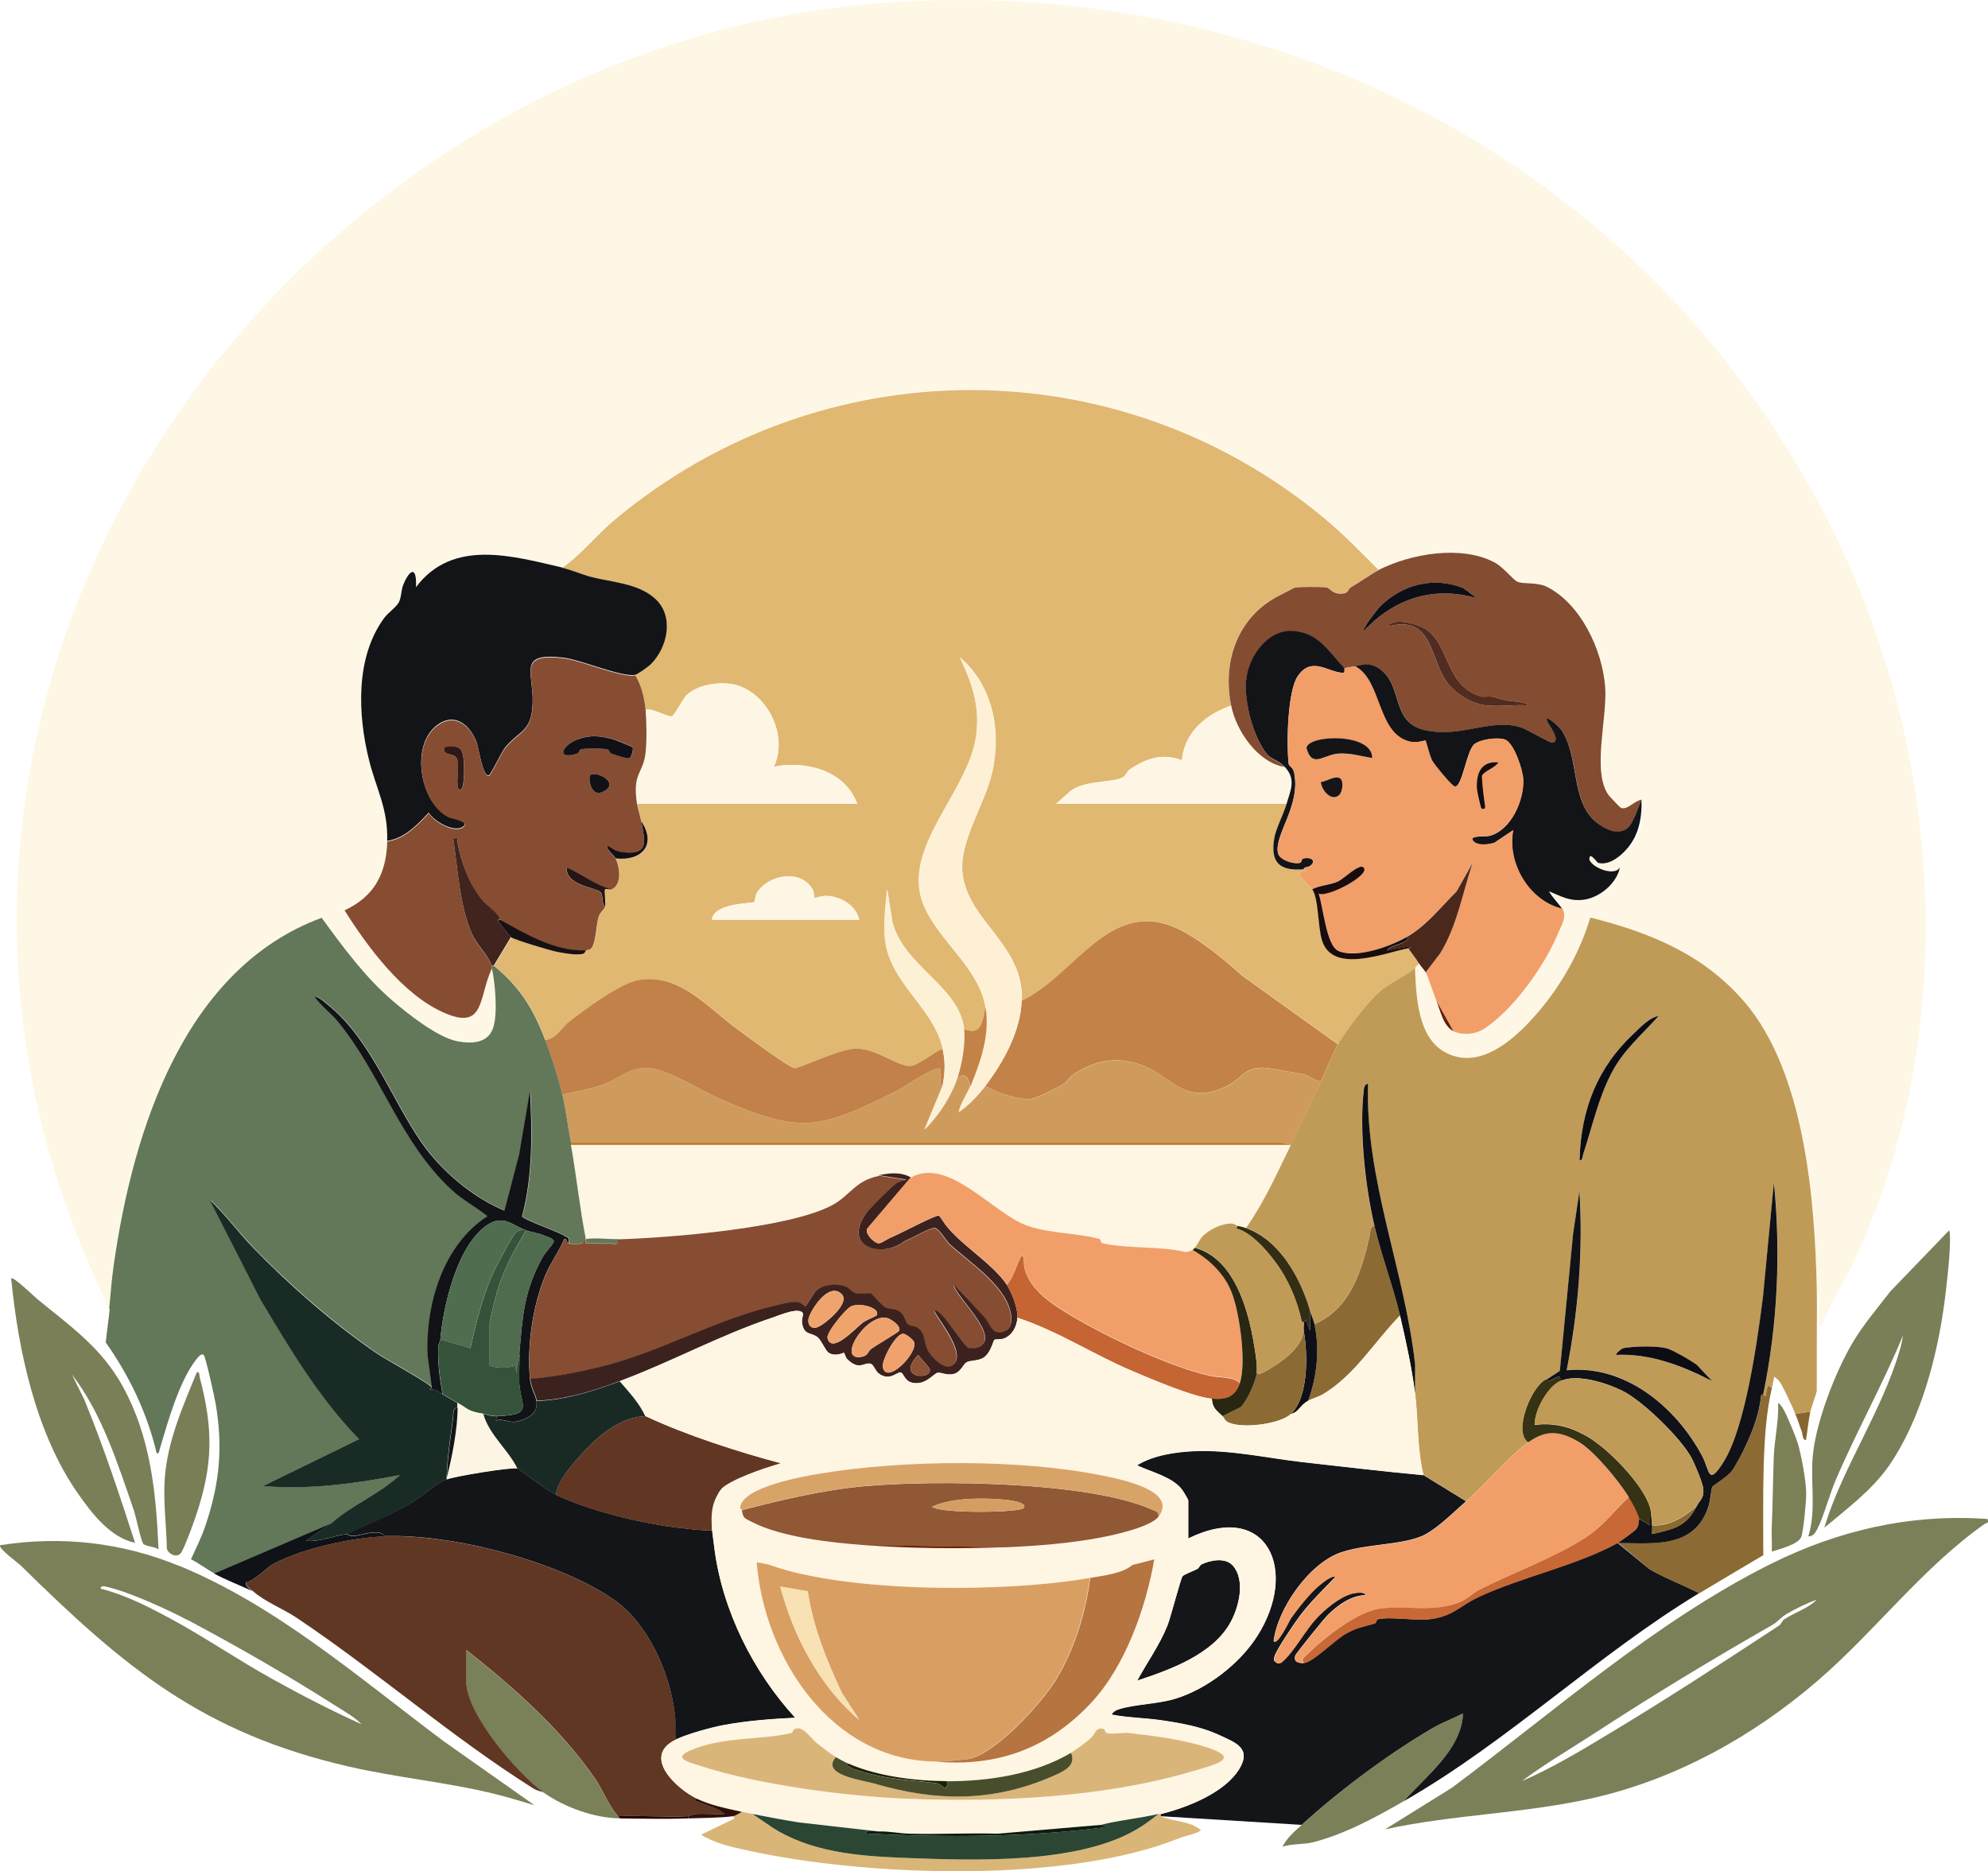 <?xml version="1.0" encoding="UTF-8"?><svg id="a" xmlns="http://www.w3.org/2000/svg" width="160" height="150.62" viewBox="0 0 160 150.62"><defs><style>.b{fill:#603723;}.c{fill:#363214;}.d{fill:#251516;}.e{fill:#2f110b;}.f{fill:#f19e69;}.g{fill:#0c0c13;}.h{fill:#181012;}.i{fill:#c38248;}.j{fill:#f8e1b2;}.k{fill:#d99f62;}.l{fill:#f1a36c;}.m{fill:#601f0c;}.n{fill:#b67440;}.o{fill:#d49e63;}.p{fill:#fef6e5;}.q{fill:#7a8058;}.r{fill:#131518;}.s{fill:#c38247;}.t{fill:#151416;}.u{fill:#c07e2f;}.v{fill:#0f1216;}.w{fill:#fdf5e3;}.x{fill:#7b8059;}.y{fill:#111117;}.z{fill:#e1b871;}.aa{fill:#484d2c;}.ab{fill:#864d32;}.ac{fill:#c56534;}.ad{fill:#fdf0d5;}.ae{fill:#121418;}.af{fill:#170c0c;}.ag{fill:#d8a367;}.ah{fill:#7b8058;}.ai{fill:#332e13;}.aj{fill:#1a0c0d;}.ak{fill:#844c31;}.al{fill:#131418;}.am{fill:#fef7e5;}.an{fill:#7a7f58;}.ao{fill:#0f1117;}.ap{fill:#7a7f57;}.aq{fill:#905835;}.ar{fill:#35533a;}.as{fill:#2c4634;}.at{fill:#fef5e2;}.au{fill:#d9b677;}.av{fill:#c28148;}.aw{fill:#4a281c;}.ax{fill:#f29e68;}.ay{fill:#3c221f;}.az{fill:#0a0b12;}.ba{fill:#2d1917;}.bb{fill:#c09b57;}.bc{fill:#fef6e4;}.bd{fill:#6c2204;}.be{fill:#613723;}.bf{fill:#86662f;}.bg{fill:#8e5235;}.bh{fill:#0d0f15;}.bi{fill:#fcf0d5;}.bj{fill:#efa16b;}.bk{fill:#637759;}.bl{fill:#efa26c;}.bm{fill:#8c6a33;}.bn{fill:#0d1b0f;}.bo{fill:#240102;}.bp{fill:#7d8057;}.bq{fill:#192b25;}.br{fill:#f0a46d;}.bs{fill:#1b2109;}.bt{fill:#4f6c4f;}.bu{fill:#cf9b5d;}.bv{fill:#140f14;}.bw{fill:#141619;}.bx{fill:#0f1017;}.by{fill:#41241d;}.bz{fill:#fef5e3;}.ca{fill:#c76836;}.cb{fill:#292712;}.cc{fill:#101217;}.cd{fill:#dab57a;}.ce{fill:#797e57;}.cf{fill:#0d0f16;}.cg{fill:#192a25;}.ch{fill:#522c20;}.ci{fill:#506d4f;}.cj{fill:#111317;}.ck{fill:#181518;}.cl{fill:#131519;}.cm{fill:#8a682f;}</style></defs><path class="bo" d="M55.4,146.18v.18c-1.82.06-3.68.02-5.5,0-.06-.06-.12-.11-.17-.18,1.89-.06,3.79.08,5.68,0Z"/><path class="am" d="M8.79,105.35c-2.46-5.17-4.51-10.56-5.76-16.19C-6.8,45.06,27.98,3.84,70.28.3c33.39-2.8,65.19,14.34,78.89,45.99,7.41,17.12,8.06,38.16.06,55.2-.83,1.77-1.99,3.45-2.67,5.27-.28.05-.16-.24-.17-.44-.05-.82.18-1.81-.17-2.55-.16-7.25-.97-17.49-5.84-23.15-3.3-3.83-7.63-5.58-12.39-6.77-.77,2.57-2.19,5.15-3.87,7.22-1.76,2.17-4.84,5.28-7.84,3.61-2.2-1.22-2.3-4.53-2.4-6.78.11-.12.23-.24.34-.35.14.25.43.53.52.7.32.65.56,1.57.86,2.29.32.76.53,2.03,1.38,2.46.66.34,1.71.27,2.37-.14,2.37-1.47,4.97-5.12,6.04-7.72.29-.7.72-1.28.37-2-.1-.2-1.12-1.33-1.03-1.41.93.4,1.58.79,2.65.68,1.3-.13,2.76-1.27,3.03-2.62-.53.9-2.89-.29-2.4-.88.12-.14.59.51.64.52.66.16,1.27-.18,1.78-.6,1.36-1.12,1.78-2.01,1.71-3.79,0-.23,0-.47,0-.7-.59.11-1.17.89-1.68.65-.06-.03-.89-.9-.98-1.02-1.36-1.9-.08-6.23-.27-8.7-.23-2.99-1.96-6.69-4.69-8.06-.78-.39-1.93-.2-2.37-.41s-1.11-1.17-1.88-1.57c-2.68-1.38-6.69-.68-9.29.62-1.37-1.38-2.83-2.88-4.32-4.12-16.64-13.87-40.55-13.79-57.16.07-1.46,1.22-2.65,2.78-4.22,3.87-4.03-.92-8.84-2.34-11.78,1.58.08-1.77-.53-1.43-1.03-.18-.17.43-.15.99-.35,1.4-.19.38-.87.84-1.18,1.26-2.33,3.16-2.13,7.77-1.22,11.43.58,2.33,1.55,3.93,1.46,6.51s-1.06,4.43-3.44,5.54c1.88,2.99,4.69,6.76,7.96,8.22,3.37,1.5,2.8-1.2,3.9-3.55.27,1.14.49,3.65.12,4.79-.42,1.31-1.76,1.33-2.88,1.11-1.6-.31-3.97-2.18-5.23-3.27-2.23-1.93-3.95-4.27-5.7-6.67-11.03,4.08-15.17,17.04-16.73,27.9-.17,1.19-.25,2.39-.37,3.58Z"/><path class="bz" d="M103.9,92.15c-1.12,2.29-2.14,4.6-3.61,6.69-.27-.1-.41-.12-.69-.18-.12-.02-.21-.2-.58-.19-.71.02-1.66.48-2.18.97-.3.29-.44.72-.68.97-.05.05-.13.15-.17.18-.19.11-.37.19-.59.18-2.06-.5-4.67-.24-6.69-.71-.13-.03-.1-.3-.24-.34-1.74-.5-3.96-.43-5.8-1.07-2.73-.95-6.37-5.61-9.38-3.86-.78-.46-1.74-.36-2.58-.18-1.91.41-2.26,1.59-3.78,2.38-3.51,1.84-13.1,2.6-17.21,2.72-.76.02-1.91-.13-2.58,0-.5-2.44-.75-5.07-1.2-7.57h57.96Z"/><path class="ap" d="M156.88,99.02c.23.84-.23,4.59-.37,5.69-.58,4.44-1.92,9.53-4.45,13.22-1.37,1.99-3.42,3.51-5.23,5.03,0,0,.05-.18.08-.27,1.41-4.57,4.57-9.17,5.97-13.96.06-.2.16-.5.28-1.25-1.6,3.89-3.77,7.79-5.42,11.65-.49,1.14-.98,2.99-1.48,3.94-.15.28-.35.63-.72.58.63-2.02.19-4.18.34-6.25.2-2.82,1.84-7.01,3.27-9.41.84-1.4,1.98-2.74,3-4.06l4.74-4.92Z"/><path class="bp" d="M144.67,116.09c.31,1.03.69,3.08.7,4.13,0,.63-.21,2.96-.4,3.48-.21.6-1.78.99-2.37,1.18.02-.7-.03-1.41,0-2.11.08-1.8.09-3.71.16-5.55.06-1.39.41-2.89.35-4.3.27.14.54.71.67.99.24.53.73,1.66.88,2.18Z"/><path class="bf" d="M145.7,113.62c-.15.74-.23,1.54-.35,2.29-.3,0-.26-.49-.34-.7-.18-.46-.33-.96-.52-1.41l1.2-.18Z"/><path class="ah" d="M159.97,122.25c.1.42-.07.29-.22.39-5.07,3.58-8.79,8.61-13.45,12.63-5.2,4.48-11.36,7.89-17.97,9.42-5.55,1.29-11.29,1.33-16.86,2.55l5.37-3.34c8.31-6.19,16.35-13.35,25.63-18,5.5-2.75,11.35-4.08,17.5-3.64ZM146.21,128.76c-.8.28-1.68.71-2.41,1.14-.45.26-.79.68-1.08.84-5.08,2.91-9.56,5.62-14.44,8.8-1.94,1.26-3.95,2.43-5.8,3.82,2.4-1.04,4.67-2.4,6.91-3.75,4.61-2.77,9.26-5.79,13.79-8.77.2-.13.24-.39.41-.5.84-.55,1.93-.88,2.62-1.58Z"/><path class="x" d="M113.02,144.95c-2.3,1.32-4.79,2.68-7.35,3.33-.73.19-1.7.1-2.45.36.36-.73.97-1.23,1.55-1.76,3.08-2.8,6.97-5.73,10.54-7.79.78-.45,1.65-.77,2.45-1.18-.12,2.91-2.96,5.01-4.73,7.04Z"/><path class="an" d="M12.75,124.71c-.28-.24-1.06-.24-1.22-.46-.2-.28-.58-2.16-.76-2.7-1.3-3.75-2.56-7.78-4.98-10.92l.98,1.99c1.56,3.78,2.84,7.67,4.1,11.56-1.99-.42-3.48-2.37-4.61-3.99-3.36-4.8-4.8-11.5-5.36-17.3.14-.2,1.93,1.53,2.08,1.65,2.64,2.17,5.17,3.91,6.89,7.03,2.25,4.08,2.69,8.53,2.89,13.14Z"/><path class="q" d="M49.73,146.18c.06.06.11.12.17.18-2.04-.03-4.44-.87-6.19-2.11-2.05-1.46-6.19-6.28-6.19-8.89v-2.55c3.78,2.98,7.62,6.36,10.39,10.4.62.91,1.07,2.14,1.82,2.98Z"/><path class="ce" d="M15.85,110.46c.25-.05.17.2.22.38,1.11,4.21,1.08,7.1-.32,11.22-.24.7-.81,2.29-1.15,2.88-.29.52-1.09.15-1.17-.31-.04-1.87-.3-3.75-.17-5.63.21-2.99,1.46-5.82,2.58-8.54Z"/><path class="ah" d="M14.4,126.02c7.86,3.22,14.54,9.07,21.34,14.15l7.28,5.13c-1.14-.34-2.28-.69-3.44-.97-3.75-.9-7.61-1.25-11.49-2.14-11.72-2.69-18.02-7.91-26.41-16.18-.16-.16-1.9-1.44-1.66-1.64,4.89-.77,9.79-.23,14.38,1.66ZM15.1,130.4c-1.59-.85-4.74-2.28-6.43-2.66-.17-.04-.6-.18-.56.13,1.93.48,3.87,1.47,5.63,2.42,2.7,1.46,5.49,3.36,8.18,4.85,2.34,1.3,4.74,2.54,7.18,3.64-.57-.59-1.39-1.04-2.08-1.48-3.88-2.47-7.89-4.77-11.91-6.91Z"/><path class="z" d="M45.26,45.7c1.56-1.09,2.76-2.65,4.22-3.87,16.61-13.87,40.53-13.94,57.16-.07,1.49,1.24,2.94,2.74,4.32,4.12-.56.28-1.58,1.01-2.28,1.41-.14.08-.15.39-.46.45-.91.19-1.2-.44-1.46-.47-.41-.05-2.21-.06-2.56.02-.06.01-.78.41-1.05.54-3.44,1.62-4.81,5.24-4.06,8.96-1.98.69-3.77,2.11-3.96,4.4-1.57-.58-2.84-.18-4.19.73-.23.16-.31.49-.57.64-.82.48-3.42.2-4.41,1.29l-.97.85h18.57c-.26.88-.86,1.99-.99,2.77-.34,2.01.46,2.66,2.37,2.51,0,.03.16.09.18.17-1.32-.11.29,1.1.51,1.41.51.7.45,2.94.77,4.05.8,2.83,5.02,1.08,6.97.7.01.07.69.93.86,1.23-.12.11-.23.23-.34.35-.48.54-2.04,1.23-2.84,1.93-1.04.92-2.66,3.04-3.35,4.23l-7.74-5.55c-1.39-1.26-3.62-3.1-5.35-3.85-5.36-2.32-8.14,3.91-12.36,5.88.14-4.5-4.28-6.34-4.77-10.16-.33-2.6,1.78-5.58,2.38-8.2.76-3.33.05-7.02-2.6-9.26.97,2.08,1.61,3.83,1.33,6.2-.53,4.53-6.05,9.07-4.29,13.63,1.13,2.91,4.51,5.14,5.02,8.33-.24,1.04-.29,2.33-1.72,1.76-.39-3.46-4.82-5-5.77-8.62l-.42-2.65c-.15,1.44-.38,3.3-.06,4.72.71,3.12,3.85,5.03,4.53,8.13-.66.27-1.9,1.29-2.53,1.38-.97.13-2.8-1.42-4.43-1.39-1.4.03-4.55,1.63-4.95,1.57-.53-.09-3.94-2.65-4.66-3.17-2.38-1.75-4.67-4.58-7.99-3.9-1.4.28-4.36,2.44-5.57,3.4-.52.41-1.01,1.35-1.85,1.41-.96-2.52-2.04-4.27-4.13-5.98l1.38-2.29c.37.24,3.18,1.07,3.74,1.18s1.64.31,2.1.13c.11-.04.14-.23.18-.26.18-.12.37.01.56-.39.26-.55.27-1.66.47-2.33.11-.37.47-.59.51-.8.07-.3-.08-1.3,0-1.41.05-.06.4.04.51,0,.85-.34.69-1.77.34-2.46,2.05.24,3.35-1.05,2.06-2.99-.1-.52-.26-.89-.34-1.41h17.71c-.96-2.7-4.19-3.51-6.71-2.99,1.28-2.69-.78-6.44-3.69-6.69-1.06-.09-2.46.15-3.28.88-.35.31-1.02,1.69-1.23,1.75-.33.1-1.58-.7-2.12-.51-.08-.91-.35-2.05-.86-2.82.21-.04,1.1-.7,1.29-.88,1.35-1.36,1.88-3.88.3-5.28-1.39-1.23-3.39-1.28-5.14-1.73-.75-.19-1.6-.57-2.3-.73ZM57.29,74.03h11.87c-.27-1.15-1.41-1.82-2.52-1.92-.47-.04-1.06.2-1.09.16-.02-.02-.02-.45-.13-.66-.94-1.69-3.57-1.23-4.49.24-.14.22-.17.71-.21.75-.15.13-3.29.05-3.42,1.43Z"/><path class="bu" d="M79.31,87.4c.88.52,2.69,1.19,3.69,1.05.47-.07,2.27-.97,2.72-1.26.28-.18.36-.49.58-.64,1.74-1.16,3.43-1.54,5.44-.87,2.6.86,3.42,3.21,6.6,1.93,1.95-.78,1.62-2.02,4.22-1.56.74.13,1.52.26,2.22.4s.94.53,1.53.61c-.81,1.7-1.58,3.41-2.41,5.1l-.77-.18h-57.19c-.23-1.27-.4-2.62-.69-3.87,1.01-.24,2.3-.46,3.26-.8,1.46-.52,2.16-1.59,4.04-1.3,1.38.21,4.02,1.85,5.48,2.48,6.47,2.8,7.87,2.42,14.05-.64,1.07-.53,2.3-1.52,3.36-1.85.55-.17-.01,1.19.42,1.4l-1.46,3.52c1.13-1.09,2.18-2.71,2.67-4.22.75-.37.81.09,1.03.7-.29.71-.78,1.36-.94,2.11.79-.52,1.57-1.36,2.15-2.11Z"/><path class="i" d="M82.23,80.54c4.22-1.97,7.01-8.2,12.36-5.88,1.73.75,3.96,2.58,5.35,3.85l7.74,5.55c-.45.77-.96,2.12-1.38,2.99-.59-.08-.85-.48-1.53-.61-.7-.13-1.48-.27-2.22-.4-2.6-.46-2.27.78-4.22,1.56-3.19,1.28-4.01-1.07-6.6-1.93-2.01-.67-3.71-.29-5.44.87-.22.15-.31.45-.58.64-.45.3-2.25,1.19-2.72,1.26-.99.14-2.81-.52-3.69-1.05,1.45-1.88,2.85-4.42,2.92-6.86Z"/><path class="av" d="M43.88,83.71c.84-.06,1.34-1,1.85-1.41,1.21-.97,4.16-3.12,5.57-3.4,3.32-.67,5.61,2.16,7.99,3.9.72.53,4.13,3.08,4.66,3.17.39.06,3.55-1.54,4.95-1.57,1.64-.03,3.47,1.52,4.43,1.39.64-.09,1.87-1.11,2.53-1.38.24,1.11.2,1.89,0,2.99-.43-.21.13-1.57-.42-1.4-1.06.32-2.28,1.31-3.36,1.85-6.18,3.06-7.58,3.44-14.05.64-1.47-.64-4.1-2.27-5.48-2.48-1.88-.28-2.57.78-4.04,1.3-.96.34-2.25.56-3.26.8-.34-1.49-.83-2.97-1.38-4.4Z"/><path class="u" d="M103.9,92.15h-57.96c-.01-.06.01-.12,0-.18h57.19s.77.18.77.18Z"/><path class="p" d="M51.96,57.14c.55-.18,1.79.61,2.12.51.2-.06.88-1.44,1.23-1.75.82-.73,2.22-.98,3.28-.88,2.91.25,4.97,4,3.69,6.69,2.52-.51,5.75.29,6.71,2.99h-17.71c-.4-2.52.49-2.39.69-4.13.1-.86.08-2.56,0-3.43Z"/><path class="bc" d="M103.39,61.71c.96,1.01.5,1.86.17,2.99h-18.57s.97-.85.97-.85c1-1.09,3.6-.81,4.41-1.29.27-.16.34-.49.57-.64,1.35-.91,2.61-1.31,4.19-.73.18-2.29,1.98-3.71,3.96-4.4.41,2.05,2.16,4.59,4.3,4.93Z"/><path class="bc" d="M57.29,74.03c.14-1.38,3.27-1.3,3.42-1.43.04-.03.07-.53.21-.75.92-1.47,3.55-1.93,4.49-.24.11.2.11.63.13.66.04.04.62-.21,1.09-.16,1.1.1,2.25.77,2.52,1.92h-11.87Z"/><path class="bi" d="M77.59,82.83c.13,1.13-.16,2.79-.52,3.87-.49,1.51-1.54,3.13-2.67,4.22l1.46-3.52c.2-1.11.24-1.88,0-2.99-.68-3.1-3.81-5.01-4.53-8.13-.32-1.42-.09-3.28.06-4.72l.42,2.65c.95,3.61,5.38,5.16,5.77,8.62Z"/><path class="ad" d="M82.23,80.54c-.08,2.44-1.47,4.98-2.92,6.86-.58.75-1.36,1.59-2.15,2.11.17-.76.66-1.41.94-2.11.82-2.01,1.56-4.12,1.2-6.34-.51-3.19-3.89-5.41-5.02-8.33-1.77-4.56,3.76-9.1,4.29-13.63.28-2.37-.36-4.12-1.33-6.2,2.65,2.24,3.36,5.93,2.6,9.26-.6,2.63-2.72,5.6-2.38,8.2.49,3.82,4.91,5.66,4.77,10.16Z"/><path class="s" d="M78.11,87.4c-.22-.61-.28-1.08-1.03-.7.35-1.08.64-2.74.52-3.87,1.43.57,1.48-.72,1.72-1.76.36,2.21-.38,4.32-1.2,6.34Z"/><path class="bk" d="M8.79,105.35c.11-1.19.2-2.4.37-3.58,1.56-10.87,5.69-23.83,16.73-27.9,1.74,2.39,3.46,4.74,5.7,6.67,1.27,1.09,3.63,2.96,5.23,3.27,1.13.21,2.46.19,2.88-1.11.37-1.14.15-3.65-.12-4.79-.01-.06.02-.13,0-.18h.17c2.09,1.72,3.17,3.46,4.13,5.98.54,1.43,1.03,2.91,1.38,4.4.29,1.25.45,2.6.69,3.87.01.06-.01.12,0,.18.45,2.5.71,5.12,1.2,7.57.67-.13,1.82.02,2.58,0,.1.53-.26.34-.59.35-.63.02-1.26-.02-1.88,0-.19.02-.08-.23-.1-.36-.21.04-.13.32-.29.35-.17.04-.95.04-1.09,0,.09-.54-.02-.42-.33-.62-.51-.33-3.36-1.3-3.4-1.57.87-3.3.79-6.75.64-10.13l-.88,5.17-1.18,4.51c-2.51-1.03-5.07-3.17-6.64-5.43-2.48-3.55-4.13-8.37-7.55-11.11-.31-.25-.72-.65-1.11-.71.52.77,1.31,1.32,1.89,2.03,3.51,4.28,4.97,9.65,9.14,13.53.88.82,1.97,1.39,2.9,2.13-3.56,2.31-5.01,7.09-4.81,11.26l.34,2.55c-.04-.26-3.81-2.34-4.43-2.76-3.51-2.42-7.05-5.5-10.02-8.58-1.15-1.19-2.22-2.65-3.43-3.79l4.1,8.04c2.35,3.94,4.73,7.95,7.94,11.23l-7.74,3.78c3.68.31,7.37-.19,11.01-.88-1.67,1.55-3.83,2.37-5.5,3.87l-9.46,4.05c-.66-.35-1.21-.8-1.89-1.14.42-.91.89-1.86,1.2-2.81,1.1-3.32,1.38-6.16.8-9.63-.08-.5-.82-3.89-.98-4.01-.2-.15-.47.21-.59.36-1.38,1.75-2.3,5.05-2.94,7.21-.05.17-.03.4-.25.35-.77-3.25-2.2-6.23-4.1-8.92.09-.89.23-1.8.32-2.69Z"/><path class="b" d="M30.98,123.65c5.43-.19,13.82,1.99,18.36,5.06,2.82,1.91,4.6,5.96,4.99,9.33.08.68-.01,1.32.05,1.98-2.76,1.34.06,3.95,1.72,4.75-.42.15.17.27.29.32.62.26,1.46.46,1.95.91-.77.04-1.56-.04-2.33,0-.25.01-.5.17-.59.18-1.88.08-3.79-.06-5.68,0-.75-.83-1.2-2.07-1.82-2.98-2.77-4.04-6.61-7.42-10.39-10.4v2.55c0,2.61,4.14,7.43,6.19,8.89-.27-.06-.58-.15-.81-.3-6.65-4.19-12.57-9.41-19.07-13.75-1.09-.73-2.53-1.27-3.5-2.14-.25-.23-.6-.39-.51-.7.86-.25,1.58-1.18,2.33-1.56,2.35-1.2,6.24-2.04,8.84-2.14Z"/><path class="v" d="M26.68,122.6l-2.06,1.41c1.12.12,2.18-.4,3.27-.53.04,0,.3.19.57.16.67-.06,2.09-.64,2.52.02-2.6.09-6.5.94-8.84,2.14-.75.38-1.47,1.31-2.33,1.56-.09.32.26.48.51.7-1.02-.46-2.11-.89-3.1-1.41l9.46-4.05Z"/><path class="ae" d="M45.26,45.7c.7.16,1.55.53,2.3.73,1.74.45,3.74.5,5.14,1.73,1.58,1.4,1.05,3.92-.3,5.28-.18.19-1.08.84-1.29.88-1.12.19-4.35-1.22-5.78-1.39-3.68-.43-2.41,1.14-2.46,3.59s-1.12,2.25-2.25,3.69c-.27.35-1.13,2.16-1.29,2.2-.48.12-.8-2.21-.98-2.69-.49-1.27-1.61-2.32-2.95-1.51-2.47,1.5-1.64,6.37.68,7.52.22.11,1.62.33,1.27.72-.63.69-2.43-.32-2.84-1.05-.93.99-1.95,2.08-3.35,2.28.08-2.58-.88-4.18-1.46-6.51-.91-3.66-1.11-8.26,1.22-11.43.31-.42.98-.88,1.18-1.26.21-.41.18-.97.35-1.4.51-1.25,1.11-1.59,1.03.18,2.95-3.93,7.75-2.51,11.78-1.58Z"/><path class="bq" d="M26.68,122.6c1.68-1.5,3.84-2.32,5.5-3.87-3.63.69-7.32,1.19-11.01.88l7.74-3.78c-3.21-3.28-5.59-7.29-7.94-11.23l-4.1-8.04c1.22,1.14,2.29,2.6,3.43,3.79,2.97,3.08,6.51,6.17,10.02,8.58.62.43,4.39,2.5,4.43,2.76,0,.01-.16.09-.17.17.48-.09.69.15,1.03.36.41.24.8.47,1.2.7,0,.12,0,.23,0,.35-.42.13-.31.47-.35.79-.2,1.59-.48,3.33-.51,4.84v.18c-1.02.42-2.01,1.39-2.98,1.97-1.65.97-3.35,1.63-5.1,2.43-1.09.12-2.15.65-3.27.53l2.06-1.41Z"/><path class="cj" d="M34.76,111.69l-.34-2.55c-.2-4.17,1.25-8.95,4.81-11.26-.94-.74-2.02-1.31-2.9-2.13-4.17-3.88-5.63-9.25-9.14-13.53-.58-.71-1.37-1.26-1.89-2.03.39.06.8.46,1.11.71,3.42,2.74,5.07,7.55,7.55,11.11,1.58,2.26,4.13,4.4,6.64,5.43l1.18-4.51.88-5.17c.16,3.38.23,6.83-.64,10.13.04.27,2.89,1.24,3.4,1.57.31.2.43.09.33.62-.16-.05-.1-.44-.34-.35-.42,1.02-1.1,1.89-1.53,2.93-1.02,2.49-1.47,5.65-1.23,8.33.07.73.45,1.3.52,1.76.12.81-.35,1.23-1.03,1.49-1,.38-1.02.12-1.85.03-.32-.03-.55.28-.21-.29,2.83-.11,1.87-.76,1.72-2.55-.07-.83.04-1.71,0-2.55.27-3.04.36-4.93,1.86-7.68.2-.37.82-1.03.89-1.21.12-.3-.54-.45-.69-.52-.53-.23-1.08-.28-1.54-.45-1.12-.41-1.81-1.28-3.09-.43-2.43,1.62-3.55,6.47-3.79,9.23-.01.13-.16.34-.17.61-.05,1.3.12,2.52.35,3.79-.34-.2-.56-.44-1.03-.36.02-.08.18-.16.17-.17Z"/><path class="r" d="M41.64,118.2c.27.07,2.32,1.75,3.1,2.11,2.67,1.26,6.64,2.24,9.57,2.62.39.05,2.9.34,3,.23h0l.18,1.43c.63,5.03,3.15,10.01,6.51,13.66-1.86.09-3.87.24-5.71.58-1.04.19-2.97.72-3.92,1.18-.06-.66.03-1.29-.05-1.98-.38-3.37-2.17-7.42-4.99-9.33-4.53-3.07-12.93-5.25-18.36-5.06-.43-.66-1.85-.07-2.52-.02-.27.02-.53-.17-.57-.16,1.75-.81,3.46-1.47,5.1-2.43.97-.57,1.96-1.55,2.98-1.97.62-.25,5.16-1,5.68-.88Z"/><path class="be" d="M51.96,113.98c3.23,1.52,7.46,2.88,10.89,3.79,0,0-1.27.38-1.99.65-.85.32-1.78.68-2.54,1.19s-1,1.88-1.02,3.56c-.1.1-2.62-.18-3-.23-2.92-.38-6.9-1.36-9.57-2.62.17-1.13,1.23-2.34,1.98-3.17,1.36-1.52,3.16-3.1,5.25-3.17Z"/><path class="cg" d="M51.96,113.98c-2.09.07-3.89,1.65-5.25,3.17-.75.83-1.8,2.04-1.98,3.17-.77-.36-2.82-2.05-3.1-2.11-.76-1.55-2.26-2.68-2.75-4.4.45.08.65.2,1.2.18-.34.57-.11.26.21.29.84.09.86.35,1.85-.03.69-.26,1.15-.68,1.03-1.49,2.26-.05,4.59-.8,6.71-1.58.76.89,1.57,1.73,2.06,2.82Z"/><path class="ar" d="M42.33,99.02c-.91,1.58-1.82,3.15-2.32,4.93-.11.39-.6,2.31-.6,2.55v3.43c.75.2,1.31.19,2.06,0l.17.7c-.16-.61.13-1.3.17-1.76.05.84-.07,1.72,0,2.55.14,1.8,1.11,2.44-1.72,2.55-.55.02-.75-.09-1.2-.18-1.29-.23-1.11-.34-2.06-.88-.4-.23-.8-.47-1.2-.7-.22-1.27-.4-2.49-.35-3.79.01-.27.16-.48.17-.61l2.41.7c.43-1.92.96-4.07,1.75-5.87.24-.56,1.55-3.06,1.86-3.38.27-.28.51-.28.87-.25Z"/><path class="w" d="M36.83,112.92c.95.54.78.65,2.06.88.49,1.72,1.99,2.85,2.75,4.4-.51-.12-5.06.63-5.68.88v-.18c.42-1.67.87-3.89.86-5.63,0-.12,0-.23,0-.35Z"/><path class="r" d="M35.97,118.9c.03-1.52.31-3.25.51-4.84.04-.32-.07-.66.35-.79,0,1.74-.44,3.96-.86,5.63Z"/><path class="ci" d="M42.33,99.02c-.36-.02-.6-.03-.87.25-.31.32-1.62,2.82-1.86,3.38-.79,1.8-1.31,3.95-1.75,5.87l-2.41-.7c.24-2.76,1.36-7.61,3.79-9.23,1.28-.85,1.96.02,3.09.43Z"/><path class="bt" d="M42.33,99.02c.46.17,1.01.22,1.54.45.15.07.81.21.69.52-.07.18-.68.84-.89,1.21-1.5,2.76-1.59,4.64-1.86,7.68-.04.46-.33,1.15-.17,1.76l-.17-.7c-.75.2-1.31.2-2.06,0v-3.43c0-.24.49-2.16.6-2.55.5-1.78,1.41-3.35,2.32-4.93Z"/><path class="ab" d="M51.1,54.32c.51.76.78,1.91.86,2.82s.1,2.57,0,3.43c-.19,1.74-1.09,1.61-.69,4.14.08.51.25.89.34,1.41.31,1.66.68,2.81-1.64,2.47-.48-.07-.7-.34-1.11-.53,0,.48.48.65.69,1.06.35.69.51,2.12-.34,2.46-1.34-.34-2.37-1.22-3.61-1.76-.09,1.47,2.23,1.57,2.71,1.98.26.22.07.95.38,1.19-.05.2-.4.43-.51.8-.2.67-.21,1.78-.47,2.33-.19.41-.38.27-.56.39-2.46.09-4.78-1.29-6.88-2.46-.2-.61-1.01-1.03-1.46-1.58-1.02-1.26-1.71-3.06-1.98-4.66-.05-.29.11-.3-.34-.26.35,2.41.52,5.47,1.52,7.69.4.89,1.26,1.64,1.58,2.52.02.05-.01.12,0,.18-1.1,2.35-.53,5.06-3.9,3.55-3.27-1.45-6.08-5.23-7.96-8.22,2.37-1.11,3.35-2.9,3.44-5.54,1.4-.2,2.43-1.3,3.35-2.28.4.73,2.21,1.74,2.84,1.05.35-.39-1.05-.61-1.27-.72-2.32-1.15-3.15-6.02-.68-7.52,1.33-.81,2.46.24,2.95,1.51.18.48.5,2.8.98,2.69.16-.04,1.02-1.85,1.29-2.2,1.13-1.44,2.19-1.26,2.25-3.69s-1.22-4.02,2.46-3.59c1.43.17,4.66,1.58,5.78,1.39ZM50.92,60.14c-.05-.07-1.32-.58-1.53-.63-1.06-.29-1.87-.39-2.92,0-1.24.46-1.73,1.7.03,1.12.14-.05.14-.3.26-.33.31-.07,1.68-.06,2.04-.02.31.04.25.31.38.35.33.11,1.2.44,1.48.38.18-.04.35-.76.27-.88ZM37.17,63.47c.2-.19.21-1.67.18-2.03-.1-1.25-.28-1.45-1.55-1.31-.28.84.8.38,1.01,1,.17.5-.05,1.49.03,2.09.03.24.09.51.34.26ZM47.49,62.41c-.15.16.02,1.79,1.03,1.32,1.51-.71-.59-1.77-1.03-1.32Z"/><path class="ab" d="M70.71,94.62l2.23.35c-.27.08-.68.18-.9.35-.47.35-2.13,2.01-2.44,2.48-1.74,2.66,1.48,3.4,3.11,2.18.19-.14.4-.19.62-.3.35-.18,1.61-.88,1.9-.81.4.1.86.99,1.17,1.28,1.59,1.47,4.33,3.2,4.89,5.38.19.75.15,1.58-.73,1.73-.77.14-.91-.73-1.34-1.2-.81-.89-1.65-1.78-2.49-2.64.23,1.04,3.8,4.15,2.06,5.02-.25.13-.66.15-.92.06-.2-.07-1.57-2.07-1.92-2.44-.13-.14-.59-.7-.78-.52.47.91,2.82,3.72,1.33,4.45-.59.29-1.65-.84-1.88-1.33-.28-.61-.13-1.38-.84-1.79-.23-.13-.54-.07-.76-.28-.2-.19-.22-.69-.6-.97-.42-.3-.83-.18-1.19-.36-.25-.12-1.08-1.12-1.16-1.13-.36-.08-.79.06-1.17,0-.34-.06-.52-.41-.85-.54-.71-.28-1.71-.19-2.33.28-.3.23-.81,1.3-.95,1.31-.04,0-.29-.32-.69-.36-.45-.04-1.17.18-1.64.28-4.84,1.09-9.3,3.76-14.1,4.93-1.83.45-3.81.83-5.68.97-.24-2.69.21-5.85,1.23-8.33.42-1.03,1.1-1.91,1.53-2.93.24-.09.18.3.34.35.14.04.92.04,1.09,0,.15-.03.08-.31.29-.35.02.12-.09.37.1.36.63-.02,1.26.02,1.88,0,.33-.01.69.18.59-.35,4.11-.12,13.69-.88,17.21-2.72,1.51-.79,1.87-1.98,3.78-2.38Z"/><path class="by" d="M39.58,77.72c-.32-.88-1.18-1.63-1.58-2.52-1-2.22-1.16-5.28-1.52-7.69.44-.04.29-.03.34.26.27,1.61.96,3.4,1.98,4.66.45.56,1.26.97,1.46,1.58,0,0-.19-.02-.17.09.03.12.96,1.28,1.03,1.32l-1.38,2.29h-.17Z"/><path class="h" d="M47.15,76.49s-.07.22-.18.26c-.46.18-1.56-.03-2.1-.13s-3.38-.95-3.74-1.18c-.07-.05-1-1.2-1.03-1.32-.03-.1.17-.08.17-.09,2.1,1.17,4.42,2.55,6.88,2.46Z"/><path class="d" d="M49.21,71.57c-.11.05-.46-.06-.51,0-.09.1.07,1.11,0,1.41-.31-.24-.12-.97-.38-1.19-.48-.4-2.8-.51-2.71-1.98,1.24.54,2.27,1.42,3.61,1.76Z"/><path class="bv" d="M49.55,69.1c-.21-.41-.69-.58-.69-1.06.4.2.63.46,1.11.53,2.32.34,1.95-.81,1.64-2.47,1.29,1.94-.02,3.23-2.06,2.99Z"/><path class="ao" d="M50.92,60.14c.08.12-.1.84-.27.88-.27.06-1.14-.27-1.48-.38-.13-.04-.07-.31-.38-.35-.36-.05-1.73-.06-2.04.02-.12.03-.12.28-.26.33-1.76.58-1.27-.66-.03-1.12,1.05-.39,1.86-.3,2.92,0,.21.06,1.49.57,1.53.63Z"/><path class="ba" d="M37.17,63.47c-.25.25-.31-.02-.34-.26-.07-.6.14-1.59-.03-2.09-.21-.62-1.28-.16-1.01-1,1.28-.14,1.46.07,1.55,1.31.03.36.02,1.84-.18,2.03Z"/><path class="y" d="M47.49,62.41c.43-.45,2.54.61,1.03,1.32-1.01.48-1.18-1.16-1.03-1.32Z"/><path class="ay" d="M73.29,94.79l-3.49,4.1c-.24.41.66,1.27.98,1.18.08-.02.18-.06.32-.14.23-.13.45-.27.73-.38.57-.23,3.55-1.82,3.74-1.7.02.01.16.17.28.37,1.06,1.74,3.96,3.35,5.18,5.19.4.61.9,1.9.86,2.64-.04.7-.4,1.39-1.04,1.66-.28.12-.73.05-.82.13s-.29,1.09-.9,1.45c-.46.27-1.03.17-1.36.37-.25.15-.43.77-1,.92s-1.02-.15-1.31-.09c-.26.05-.81.78-1.59.83-1.07.08-1.09-.79-1.37-.86s-.9.76-1.79.07c-.26-.2-.4-.71-.63-.77-.53-.15-.91.59-1.88-.36-.15-.15-.24-.5-.26-.52-.05-.04-.65.35-1.24,0-.26-.16-.59-1.01-.89-1.25-.54-.43-1.11-.11-1.26-1.19-.04-.26.13-.65.07-.75-.33-.52-1.92.19-2.42.35-4.26,1.42-8.11,3.55-12.29,5.11-2.12.79-4.45,1.53-6.71,1.58-.07-.46-.45-1.03-.52-1.76,1.87-.13,3.85-.52,5.68-.97,4.8-1.17,9.26-3.84,14.1-4.93.47-.11,1.19-.32,1.64-.28.4.04.65.36.69.36.13,0,.65-1.07.95-1.31.62-.48,1.62-.56,2.33-.28.33.13.5.47.85.54.37.07.81-.07,1.17,0,.08.02.91,1.01,1.16,1.13.37.18.78.06,1.19.36.38.28.4.77.6.97.22.21.54.14.76.28.7.41.55,1.18.84,1.79.23.5,1.29,1.62,1.88,1.33,1.5-.73-.85-3.54-1.33-4.45.18-.18.64.38.78.52.35.37,1.72,2.37,1.92,2.44.26.09.66.07.92-.06,1.74-.86-1.83-3.97-2.06-5.02.84.86,1.68,1.75,2.49,2.64.43.47.56,1.34,1.34,1.2.88-.15.92-.99.73-1.73-.56-2.18-3.3-3.91-4.89-5.38-.31-.29-.77-1.17-1.17-1.28-.28-.07-1.54.62-1.9.81-.22.11-.43.16-.62.3-1.75,1.3-4.85.49-3.11-2.18.3-.47,1.97-2.12,2.44-2.48.22-.17.63-.27.9-.35l-2.23-.35c.84-.18,1.8-.28,2.58.18ZM67.74,104.16c-.98-.99-2.39,1.09-2.64,1.89-.16.53.16,1,.74.75.62-.27,2.61-1.93,1.9-2.64ZM70.54,105.88c.39-.55-1.23-1.07-2.02-.74-.45.19-2.02,2.12-1.92,2.56.33,1.35,2.31-.85,2.85-1.25.3-.22,1.05-.51,1.09-.56ZM70.09,108.59c.4-.3,2.2-1.35,2.27-1.47.21-.36-.66-1-1.06-1.06-1.71-.22-4.02,3.56-1.92,3.14.49-.1.49-.45.71-.61ZM72.69,107.35c-.62,0-1.73,2.12-1.64,2.66.24,1.53,2.88-1.11,2.51-2.01-.08-.19-.66-.65-.87-.65ZM73.89,109.05c-1.84,1.94,1.14,2.04.94,1.16-.03-.15-.78-.93-.94-1.16Z"/><path class="bj" d="M70.09,108.59c-.21.16-.22.51-.71.61-2.1.43.21-3.36,1.92-3.14.39.05,1.27.69,1.06,1.06-.07.12-1.87,1.18-2.27,1.47Z"/><path class="l" d="M70.54,105.88c-.04.05-.79.34-1.09.56-.55.4-2.52,2.6-2.85,1.25-.11-.44,1.47-2.37,1.92-2.56.79-.33,2.41.2,2.02.74Z"/><path class="bl" d="M72.69,107.35c.21,0,.79.46.87.65.37.9-2.27,3.55-2.51,2.01-.08-.54,1.03-2.66,1.64-2.66Z"/><path class="br" d="M67.74,104.16c.71.72-1.28,2.38-1.9,2.64-.57.25-.9-.22-.74-.75.25-.8,1.66-2.88,2.64-1.89Z"/><path class="bg" d="M73.89,109.05c.15.23.9,1.01.94,1.16.2.88-2.78.78-.94-1.16Z"/><path class="ak" d="M110.96,45.87c2.61-1.31,6.62-2.01,9.29-.62.77.4,1.45,1.36,1.88,1.57s1.59.02,2.37.41c2.72,1.37,4.46,5.06,4.69,8.06.19,2.46-1.09,6.8.27,8.7.09.12.91.99.98,1.02.5.24,1.08-.55,1.68-.65.01.23,0-.23,0,0,0,0-.62,1.8-1.02,2.21-.77.78-1.87.22-2.59-.36-2.12-1.7-1.36-5.32-2.85-7.47-.17-.24-1.41-1.41-1.11-.63.06.15,1.16,1.54.42,1.68-.19.03-2.05-1.08-2.57-1.24-2.45-.76-4.9.92-7.77.21-2.63-.65-1.74-3.43-3.41-4.78-.77-.62-1.34-.53-2.15-.35-.18.04-.79.1-.86.18-1.3-1.39-2.1-2.9-4.22-3-1.98-.09-3.51,2.1-3.69,3.97-.16,1.75.59,4.64,1.71,5.99.32.38.9.45,1.38.96-2.14-.34-3.89-2.88-4.3-4.93-.75-3.71.62-7.33,4.06-8.96.27-.13.99-.53,1.05-.54.35-.08,2.14-.07,2.56-.02.27.03.55.67,1.46.47.3-.06.32-.37.46-.45.7-.4,1.72-1.13,2.28-1.41ZM117.78,47.34c-2.39-.97-4.96-.29-6.74,1.51-.2.2-1.43,1.77-1.28,1.94,2.45-2.63,5.63-3.65,9.11-2.64l-1.09-.81ZM119.64,56.78c1.07.11,2.27-.08,3.35,0-.09-.24-.9-.3-1.14-.33-.93-.1-1.17-.24-1.73-.37-.29-.07-.65.06-.96-.04-3.16-.98-2.35-4.82-5.07-5.72-.62-.2-1.99-.54-2.45.12,3.79-1.05,3.36,2.67,4.9,4.58.72.89,1.99,1.65,3.1,1.76Z"/><path class="ae" d="M109.06,53.62c.82-.18,1.39-.28,2.15.35,1.67,1.36.78,4.14,3.41,4.78,2.88.71,5.32-.97,7.77-.21.52.16,2.38,1.28,2.57,1.24.73-.13-.36-1.52-.42-1.68-.31-.78.94.39,1.11.63,1.49,2.15.72,5.78,2.85,7.47.72.57,1.82,1.13,2.59.36.4-.41,1.02-2.21,1.02-2.21.07,1.78-.35,3.37-1.71,4.5-.5.42-1.12.76-1.78.6-.04,0-.52-.66-.64-.52-.49.59,1.88,1.78,2.4.88-.27,1.35-1.73,2.5-3.03,2.62-1.06.1-1.71-.29-2.65-.68-.09.08.94,1.21,1.03,1.41-2.64-.61-4.47-3.65-3.96-6.33l-1.51,1.01c-.45.15-1.49.3-1.76-.22-.2-.38,1.09-.27,1.38-.34,1.72-.46,2.77-2.85,2.7-4.53-.03-.76-.75-2.97-1.49-3.22-.58-.2-1.92-.02-2.42.36-.65.5-.98,3.57-1.62,3.42-.23-.05-1.6-1.72-1.79-2.05-.25-.45-.49-1.58-.55-1.64-.05-.05-.65.24-1.34.06-2.58-.7-2.17-4.91-4.33-6.04Z"/><path class="al" d="M108.2,53.79s.07.36-.1.36c-1.16.01-2.52-1.41-3.66.28-.83,1.23-.9,5.5-.73,7.02.03.27.35.25.45.76.53,2.68-1.61,4.95-1.31,6.44.11.55,1.23.92,1.78.79.13-.03.11-.31.24-.34.65-.17,1.12.19.56.6-.13.1-.52.07-.5.27-1.91.15-2.71-.5-2.37-2.51.13-.78.73-1.89.99-2.77.33-1.13.79-1.98-.17-2.99-.48-.51-1.06-.58-1.38-.96-1.12-1.35-1.88-4.24-1.71-5.99.17-1.86,1.71-4.06,3.69-3.97,2.12.1,2.92,1.61,4.22,3Z"/><path class="ch" d="M119.64,56.78c-1.11-.11-2.38-.86-3.1-1.76-1.53-1.91-1.11-5.63-4.9-4.58.45-.67,1.83-.33,2.45-.12,2.72.9,1.91,4.74,5.07,5.72.31.1.68-.03.96.04.56.13.8.27,1.73.37.24.03,1.05.09,1.14.33-1.08-.08-2.29.11-3.35,0Z"/><path class="cf" d="M117.78,47.34l1.09.81c-3.48-1.01-6.66.01-9.11,2.64-.15-.17,1.08-1.74,1.28-1.94,1.78-1.81,4.35-2.48,6.74-1.51Z"/><path class="cl" d="M132.75,126.29c1.28.74,2.69,1.26,4,1.94-8.27,5.01-15.35,11.92-23.73,16.72,1.77-2.03,4.62-4.13,4.73-7.04-.8.41-1.67.73-2.45,1.18-3.56,2.07-7.46,4.99-10.54,7.79l-11.35-.7v-.18c2.08-.51,5.15-1.69,6.33-3.64,1.01-1.66-.31-2.11-1.6-2.71-1.43-.67-3.05-.96-4.68-1.2-1.33-.19-2.7-.2-4.02-.46.18-.25.33-.34.61-.43,1.25-.41,3.08-.41,4.51-.84,2.52-.76,5.17-2.77,6.61-5.03,3.37-5.27.84-10.99-5.54-7.87v-3.08c0-.05-.42-.76-.52-.88-.77-1-2.51-1.41-3.61-1.93,1.28-.8,3.05-1.07,4.56-1.14,2.9-.14,6.03.57,8.77.88,3.24.37,6.48.75,9.72,1.05l3.44,2.11c-1,.87-2.49,2.4-3.67,2.85-1.76.68-4.35.59-6.35,1.25-2.54.83-5.13,4.46-5.47,7.16.32.37,1.29-1.71,1.38-1.84.62-.88,1.53-2.04,2.35-2.7.26-.21.91-.75,1.26-.65-.96,1-1.98,1.98-2.83,3.09-.4.52-1.97,2.84-2.09,3.33-.08.32-.08.32.19.53.3.07.41-.08.6-.26.78-.73,1.75-2.45,2.58-3.34.7-.75,1.88-1.73,2.87-1.99.19-.05,1.05-.2,1.08.13-1.15,0-2.32.86-3.1,1.67-.3.31-2.49,3.01-2.55,3.2-.14.52.25.59.66.59.66,0,2.48-1.83,3.32-2.32.97-.56,1.42-.57,2.39-.86.14-.04.12-.31.25-.34.98-.24,2.93.11,4.09,0,1.9-.19,2.5-1.07,3.95-1.76,3.4-1.62,7.98-2.57,11.27-4.39"/><path class="bw" d="M99.21,126c1.04,1.18.51,3.31-.17,4.56-1.43,2.63-4.96,3.86-7.52,4.71.8-1.48,1.81-2.87,2.44-4.45.26-.64,1.06-3.78,1.21-3.95s.92-.44,1.19-.59c.16-.09.18-.3.36-.38.71-.33,1.9-.56,2.48.1Z"/><path class="ax" d="M131.08,120.49c-1.3,1.22-2.02,2.31-3.56,3.31-2.5,1.63-5.78,2.8-8.49,4.16-.59.3-1,.8-1.72,1.06-2.15.78-4.18.18-6.26.46-1.91.26-4.57,2.41-5.96,3.77-.21.2-.42.31-.17.62-.41,0-.81-.07-.66-.59.05-.2,2.25-2.89,2.55-3.2.78-.81,1.96-1.67,3.1-1.67-.03-.34-.89-.18-1.08-.13-1,.26-2.17,1.24-2.87,1.99-.83.89-1.8,2.62-2.58,3.34-.19.18-.3.33-.6.26-.26-.21-.26-.22-.19-.53.12-.49,1.69-2.8,2.09-3.33.84-1.11,1.86-2.09,2.83-3.09-.35-.11-1,.44-1.26.65-.82.67-1.72,1.83-2.35,2.7-.09.13-1.07,2.21-1.38,1.84.33-2.71,2.93-6.33,5.47-7.16,2-.66,4.58-.57,6.35-1.25,1.18-.45,2.66-1.98,3.67-2.85,1.57-1.36,3.5-3.68,4.99-4.75s2.56-.92,4.07-.03c1.22.71,3.26,3.18,4.01,4.43Z"/><path class="ca" d="M131.94,122.25c-.07.34,0,.54-.27.87-.06.07-1.32.99-1.45,1.07-3.29,1.83-7.87,2.77-11.27,4.39-1.46.69-2.05,1.57-3.95,1.76-1.16.12-3.11-.23-4.09,0-.13.03-.1.29-.25.34-.98.29-1.42.3-2.39.86-.84.49-2.66,2.31-3.32,2.32-.25-.31-.04-.41.17-.62,1.39-1.36,4.04-3.51,5.96-3.77,2.08-.28,4.11.32,6.26-.46.72-.26,1.13-.76,1.72-1.06,2.7-1.36,5.98-2.54,8.49-4.16,1.54-1,2.25-2.09,3.56-3.31.36.61.63,1.07.86,1.76Z"/><path class="ax" d="M104.94,69.98c-.02-.21.38-.18.5-.27.56-.41.1-.77-.56-.6-.13.03-.11.31-.24.34-.55.14-1.67-.24-1.78-.79-.3-1.49,1.84-3.76,1.31-6.44-.1-.52-.42-.49-.45-.76-.18-1.52-.1-5.79.73-7.02,1.14-1.69,2.5-.27,3.66-.28.17,0,.07-.34.1-.36.07-.07.68-.14.86-.18,2.16,1.13,1.75,5.34,4.33,6.04.69.19,1.29-.11,1.34-.06.06.06.3,1.19.55,1.64.18.33,1.55,1.99,1.79,2.05.64.15.97-2.92,1.62-3.42.5-.38,1.84-.56,2.42-.36.74.25,1.46,2.47,1.49,3.22.07,1.69-.98,4.08-2.7,4.53-.29.08-1.58-.04-1.38.34.27.51,1.31.37,1.76.22l1.51-1.01c-.52,2.69,1.32,5.72,3.96,6.33.35.72-.08,1.29-.37,2-1.07,2.6-3.67,6.25-6.04,7.72-.66.41-1.71.47-2.37.14l-1.38-2.46c-.3-.72-.54-1.64-.86-2.29l1.17-1.53c1.36-2.21,1.79-4.83,2.61-7.27l-1.29,2.29c-1.33,1.33-2.39,2.74-4.04,3.69-1.31.75-4.04,1.72-5.46,1.1-.98-.43-1.23-3.61-1.59-4.62.63.38,4.26-1.51,3.61-2.11-.36-.33-1.6.94-2.06,1.14-.67.3-1.43.29-2.06.62-.22-.31-1.83-1.52-.51-1.41-.02-.08-.17-.15-.18-.17ZM110.44,61.01c0-2.05-5.2-1.88-5.29-.79.46,1.68,1.37.51,2.62.44.96-.05,1.75.22,2.67.36ZM120.59,61.36c-1.42-.13-1.81.94-1.72,2.19.01.21.29,1.44.35,1.5.08.08.37.13.3-.22s-.3-2.27-.23-2.42c.18-.35,1.11-.65,1.3-1.05ZM107.82,63.95c.23-.24.34-1.08.05-1.29-.39-.29-1.12.25-1.56.28.03.67.88,1.66,1.51,1.01Z"/><path class="aw" d="M113.19,75.44c1.65-.95,2.71-2.37,4.04-3.69l1.29-2.29c-.82,2.44-1.25,5.06-2.61,7.27l-1.17,1.53c-.09-.18-.37-.46-.52-.7-.17-.3-.85-1.16-.86-1.23,0-.01.21-.06.17-.17l-1.89.35c.21-.33.84-.43,1.21-.61.08-.04.71-.32.34-.45Z"/><path class="m" d="M116.98,83c-.85-.44-1.06-1.71-1.38-2.46l1.38,2.46Z"/><path class="aj" d="M105.62,71.57c.64-.33,1.39-.32,2.06-.62.47-.21,1.71-1.47,2.06-1.14.65.6-2.99,2.49-3.61,2.11.36,1.01.61,4.19,1.59,4.62,1.42.62,4.15-.35,5.46-1.1.38.13-.26.41-.34.45-.37.17-1.01.28-1.21.61l1.89-.35c.03.11-.18.16-.17.17-1.95.38-6.17,2.13-6.97-.7-.32-1.11-.26-3.35-.77-4.05Z"/><path class="t" d="M110.44,61.01c-.92-.14-1.71-.41-2.67-.36-1.25.07-2.16,1.24-2.62-.44.09-1.09,5.3-1.26,5.29.79Z"/><path class="ck" d="M107.82,63.95c-.62.65-1.48-.34-1.51-1.01.44-.03,1.17-.57,1.56-.28.29.21.17,1.05-.05,1.29Z"/><path class="af" d="M120.59,61.36c-.19.4-1.12.7-1.3,1.05-.07.15.16,2.06.23,2.42s-.22.3-.3.22c-.05-.05-.33-1.29-.35-1.5-.09-1.26.3-2.32,1.72-2.19Z"/><path class="ac" d="M81.03,103.42c.51-.6.71-1.35,1.02-2.04.39-.9.33.37.4.68.46,1.82,2.27,2.95,3.8,3.86,2.96,1.76,7.82,4.06,11.12,4.82.74.17,1.96.05,2.41.61-.4,1.16-1.14,1.34-2.24,1.23-1.51-.14-4.84-1.57-6.36-2.21-3.16-1.33-5.99-3.22-9.29-4.31.04-.74-.46-2.03-.86-2.64Z"/><path class="f" d="M73.29,94.79c3.02-1.75,6.66,2.91,9.38,3.86,1.84.65,4.06.58,5.8,1.07.14.04.11.31.24.34,2.01.47,4.62.21,6.69.71.22.01.41-.07.59-.18,1.38.78,2.61,1.97,3.18,3.52.61,1.65,1.16,5.6.61,7.21-.46-.56-1.67-.44-2.41-.61-3.3-.76-8.16-3.06-11.12-4.82-1.53-.91-3.34-2.04-3.8-3.86-.08-.3,0-1.58-.4-.68-.3.69-.5,1.44-1.02,2.04-1.21-1.84-4.11-3.45-5.18-5.19-.12-.2-.26-.36-.28-.37-.19-.12-3.16,1.48-3.74,1.7-.28.11-.41.2-.64.33-.14.08-.33.16-.41.19-.33.09-1.22-.77-.98-1.18l3.49-4.1Z"/><path class="bb" d="M113.88,77.9c.1,2.25.2,5.56,2.4,6.78,2.99,1.66,6.07-1.44,7.84-3.61s3.1-4.65,3.87-7.22c4.76,1.19,9.09,2.94,12.39,6.77,4.87,5.66,5.68,15.9,5.84,23.15.03,1.39,0,2.83,0,4.14v4.05c0,.09-.45,1.37-.52,1.67l-1.2.18c-.2-.47-1.11-2.51-1.37-2.73-.12-.11-.33-.28-.33-.28,0,0-.15.72-.19.9l-.34-.18-.18.88c-.07-.03-.14-.18-.17-.18,1.16-5.6,1.42-11.37.86-17.07l-.88,9.22c-.44,3.44-1.4,10.5-3.17,13.29-1.27,2-1.08.72-1.73-.49-2.13-3.98-6.23-7.36-10.9-6.89.94-4.74,1.33-9.6,1.03-14.43l-.51,3.43-1.07,11.05-1,.65c-1.11.25-2.86,4.18-1.55,5.1-1.49,1.07-3.42,3.39-4.99,4.75l-3.44-2.11c-.53-2.17-.4-4.47-.69-6.69v-2.21c-.83-7.61-4.01-14.84-3.79-22.6-.31.07-.32.35-.35.61-.35,3.21.13,7.68.87,10.83-.37.11-.31.46-.38.76-.63,2.87-1.57,5.93-4.44,7.16-.05-.23-.25-.74-.34-1.06-.77-2.67-2.47-5.74-5.16-6.69,1.47-2.09,2.49-4.4,3.61-6.69.83-1.7,1.6-3.4,2.41-5.1.42-.88.93-2.22,1.38-2.99.69-1.18,2.31-3.31,3.35-4.23.8-.71,2.36-1.4,2.84-1.93ZM133.49,81.77c-.78.15-1.41.87-1.98,1.4-2.94,2.74-4.28,6.13-4.38,10.21.25.04.23-.31.29-.49.74-2.22,1.21-4.52,2.32-6.6.95-1.78,2.44-3.04,3.75-4.52ZM134.3,108.58c-.74-.28-2.85-.23-3.66-.07-.16.03-.54.35-.6.54,2.74-.13,5.33.88,7.74,2.11l-1.22-1.3c-.57-.42-1.73-1.07-2.27-1.28Z"/><path class="bm" d="M130.22,124.18c2.93.03,6.22.45,7.31-2.99.13-.41.2-1.35.3-1.54.06-.1,1.18-.79,1.5-1.19.37-.45.92-1.56,1.19-2.13.59-1.26,1.09-2.62,1.23-4.02.03-.09.09-.1.17-.09.03,0,.1.15.17.18l.18-.88.34.18c-.86,3.56-.68,9.03-.7,12.78,0,.22.01.69.01.69,0,0-3.37,1.99-5.16,3.07-1.31-.68-2.72-1.2-4-1.94"/><path class="cc" d="M132.8,122.77v-1.41c.1.35.12,1.01.17,1.41.03.23-.02.47,0,.7,1.8-.43,2.72-.57,3.61-2.29.25-.48.56-.58.51-1.3-.03-.49-.7-2.07-.96-2.55-.87-1.61-3.95-4.6-5.56-5.39-1.27-.63-3.65-1.4-5-.78.11-.69-.48-.16-.94,0-.11.04-.08-.17-.09-.17l1-.65,1.07-11.05.51-3.43c.3,4.83-.09,9.69-1.03,14.43,4.67-.47,8.77,2.91,10.9,6.89.64,1.21.46,2.49,1.73.49,1.77-2.8,2.73-9.85,3.17-13.29l.88-9.22c.56,5.7.3,11.47-.86,17.07-.08,0-.14,0-.17.09-.14,1.41-.64,2.76-1.23,4.02-.26.57-.82,1.67-1.19,2.13-.32.4-1.45,1.09-1.5,1.19-.1.19-.17,1.13-.3,1.54-1.09,3.44-4.38,3.02-7.31,2.99.13-.07,1.4-1,1.45-1.07.27-.33.2-.53.27-.87"/><path class="bm" d="M112.68,105.88c-2.04,2.09-3.61,4.76-6.14,6.3-.43.26-.9.37-1.26.56.72-1.98.94-4.07.52-6.16,2.87-1.23,3.81-4.29,4.44-7.16.06-.3,0-.65.38-.76.55,2.38,1.5,4.81,2.06,7.22Z"/><path class="c" d="M131.94,122.25c-.23-.69-.5-1.15-.86-1.76-.75-1.25-2.79-3.72-4.01-4.43-1.51-.89-2.62-1.01-4.07.03-1.31-.92.44-4.86,1.55-5.1,0,0-.02.21.09.17.46-.15,1.05-.69.94,0-1.02.47-2.08,2.36-2.06,3.52,1.57-.16,2.7.11,4.07.85,1.71.92,4.68,3.93,5.22,5.84v1.41"/><path class="bh" d="M113.88,112.04c-.25-1.93-.75-4.25-1.2-6.16-.57-2.41-1.51-4.84-2.06-7.22-.74-3.15-1.22-7.62-.87-10.83.03-.26.04-.54.35-.61-.23,7.77,2.95,14.99,3.79,22.6v2.21Z"/><path class="az" d="M133.49,81.77c-1.31,1.48-2.81,2.73-3.75,4.52-1.11,2.09-1.58,4.38-2.32,6.6-.06.19-.04.53-.29.49.1-4.08,1.44-7.47,4.38-10.21.57-.53,1.21-1.25,1.98-1.4Z"/><path class="ai" d="M99.6,98.67c.27.05.42.08.69.18,2.69.95,4.39,4.01,5.16,6.69v1.58s-.35-.88-.35-.88c-.08.02-.14.18-.17.18-.08,0-.14,0-.17-.09-.38-1.73-1.11-3.42-2.17-4.82-.73-.97-1.93-2.34-3.1-2.63l.11-.2Z"/><path class="g" d="M134.3,108.58c.54.21,1.7.86,2.27,1.28l1.22,1.3c-2.4-1.24-4.99-2.24-7.74-2.11.05-.18.44-.5.6-.54.81-.16,2.91-.22,3.66.07Z"/><path class="bx" d="M105.8,106.59c.42,2.09.2,4.18-.52,6.16-.69.38-.69.87-1.38,1.06,1.44-1.4,1.35-4.87,1.03-6.69-.04-.21.02-.48,0-.7.03,0,.09-.15.17-.18l.35.88v-1.58c.09.31.3.83.35,1.06Z"/><path class="bm" d="M103.9,113.8c-.86.84-4.17,1.25-5.16.61-.19-.12-.24-.33-.34-.43l1.45-.72c.52-.48,1.24-2.1,1.3-2.8.08.28.67-.07.8-.15,1.12-.62,2.84-1.82,2.98-3.2.31,1.82.41,5.29-1.03,6.69Z"/><path class="cb" d="M101.15,110.46c-.06.7-.78,2.32-1.3,2.8l-1.45.72c-.46-.44-.82-.62-.86-1.41,1.09.1,1.84-.08,2.24-1.23.55-1.61,0-5.56-.61-7.21-.57-1.55-1.8-2.74-3.18-3.52.04-.03.12-.12.17-.18,2.81.76,4,4.04,4.56,6.69.17.82.5,2.57.43,3.35Z"/><path class="bb" d="M99.6,98.67l-.11.2c1.17.3,2.37,1.66,3.1,2.63,1.06,1.4,1.79,3.09,2.17,4.82.03.09.09.1.17.09.02.22-.04.49,0,.7-.14,1.38-1.86,2.58-2.98,3.2-.13.07-.73.42-.8.15.07-.77-.26-2.52-.43-3.35-.56-2.65-1.75-5.93-4.56-6.69.24-.26.38-.68.68-.97.51-.49,1.47-.96,2.18-.97.37,0,.46.16.58.19Z"/><path class="bb" d="M125.57,111.16c1.35-.61,3.72.16,5,.78,1.62.8,4.69,3.79,5.56,5.39.26.48.93,2.06.96,2.55.05.72-.27.82-.51,1.3-1,.88-2.22,1.67-3.61,1.58-.05-.4-.07-1.05-.17-1.41-.53-1.91-3.51-4.92-5.22-5.84-1.37-.74-2.5-1.01-4.07-.85-.02-1.16,1.04-3.05,2.06-3.52Z"/><path class="cm" d="M136.58,121.19c-.89,1.72-1.81,1.86-3.61,2.29-.02-.23.03-.48,0-.7,1.39.09,2.62-.7,3.61-1.58Z"/><path class="at" d="M49.9,111.16c4.18-1.56,8.03-3.69,12.29-5.11.5-.17,2.09-.87,2.42-.35.06.1-.1.49-.07.75.15,1.08.72.76,1.26,1.19.3.24.63,1.09.89,1.25.59.36,1.19-.03,1.24,0,.03.02.11.37.26.52.97.95,1.35.21,1.88.36.23.07.37.57.63.77.89.69,1.5-.15,1.79-.07s.3.94,1.37.86c.78-.05,1.33-.78,1.59-.83.29-.06.74.24,1.31.09s.75-.76,1-.92c.33-.2.9-.1,1.36-.37.61-.37.81-1.38.9-1.45s.55,0,.82-.13c.64-.27,1-.97,1.04-1.66,3.31,1.09,6.13,2.97,9.29,4.31,1.52.64,4.85,2.06,6.36,2.21.04.79.4.96.86,1.41.11.1.16.31.34.43.99.65,4.3.23,5.16-.61.69-.18.69-.68,1.38-1.06.36-.2.83-.3,1.26-.56,2.53-1.54,4.1-4.21,6.14-6.3.45,1.91.95,4.23,1.2,6.16.29,2.21.15,4.51.69,6.69-3.24-.3-6.48-.69-9.72-1.05-2.74-.31-5.87-1.02-8.77-.88-1.5.07-3.28.34-4.56,1.14,1.1.53,2.84.93,3.61,1.93.1.12.52.83.52.88v3.08c6.39-3.12,8.92,2.6,5.54,7.87-1.44,2.25-4.09,4.27-6.61,5.03-1.43.43-3.26.44-4.51.84-.28.09-.43.18-.61.43,1.32.26,2.69.27,4.02.46,1.62.24,3.25.53,4.68,1.2,1.28.6,2.6,1.05,1.6,2.71-1.18,1.94-4.25,3.12-6.33,3.64-.05.01-.12-.01-.17,0-1.53.36-3.12.49-4.64.88l-8.33.71c-2.35-.07-4.71.06-7.07,0-.81-.02-1.58-.2-2.49-.18l-6.43-.73c-1.25-.2-2.49-.43-3.72-.68-.28-.06-.59-.11-.86-.18-1.22-.28-2.47-.5-3.61-1.06-1.66-.8-4.48-3.41-1.72-4.75.95-.46,2.88-.99,3.92-1.18,1.84-.34,3.85-.5,5.71-.58-3.36-3.65-5.87-8.64-6.51-13.66-.23-1.8-.64-3.66.84-4.99.78-.46,1.68-.87,2.54-1.19.72-.27,1.99-.65,1.99-.65-3.43-.91-7.67-2.27-10.89-3.79-.49-1.09-1.31-1.93-2.06-2.82ZM59.7,121.54c.11.67.18.63.85.97,2.4,1.22,6.27,1.63,8.95,1.84,3.66.29,7.68.32,11.35.18,2.53-.1,5.26-.31,7.74-.79,1.08-.21,4-.83,4.64-1.68,1.62-2.12-3.14-3.03-4.44-3.29-6.68-1.36-16.05-1.29-22.77-.18-1.37.23-6.23,1.05-6.46,2.71-.02.13.13.21.13.23ZM75.35,141.78c4.96.43,9.07-1.1,12.47-4.75,2.73-2.93,4.39-7.59,5.07-11.53l-1.76.45c-.79.69-2.33.85-3.4,1.04-6.7,1.19-19.48,1.23-25.76-1.04-.17-.06-1.03-.24-1.06-.19.64,7.82,6.12,15.97,14.45,16.01ZM99.21,126c-.58-.66-1.77-.43-2.48-.1-.18.09-.2.29-.36.38-.27.15-1.04.42-1.19.59s-.96,3.31-1.21,3.95c-.63,1.58-1.64,2.97-2.44,4.45,2.56-.85,6.08-2.08,7.52-4.71.68-1.24,1.2-3.38.17-4.56ZM67.27,141.43c-.41-.24-1.05-.75-1.46-1.06s-1.07-1.25-1.55-1.25c-.56,0-.4.33-.55.37-2.34.57-5.1.27-7.71,1.23-2.09.77-.76,1.06.48,1.46,4.66,1.49,11.45,2.39,16.38,2.6,7.52.31,15.9-.09,23-2.17,2.25-.66,4.28-1.12.65-2.15-1.78-.5-3.76-.74-5.59-.96-.57-.07-1.36.11-1.86,0-.14-.03-.05-.33-.37-.36-.56-.05-.52.45-.95.81-.39.32-1.13.89-1.55,1.14-2.94,1.74-6.63,2.3-9.98,2.29-2.53,0-5.57-.39-7.91-1.41-.26-.11-.79-.38-1.03-.53Z"/><path class="au" d="M60.56,146l1.6,1.09c3.1,1.98,6.88,2.3,10.51,2.44,5.6.22,13.97.54,18.78-2.27.62-.36,1.22-.81,1.78-1.26.05-.01.12.01.17,0v.18c1.05.47,2.36.34,3.27,1.14-.53.34-1.19.4-1.76.63-9.05,3.66-25.16,3.1-34.74.99-1.33-.29-2.63-.57-3.75-1.27l2.69-1.3-.11-.2c.13-.02.53-.26.69-.35.27.06.58.12.86.18Z"/><path class="e" d="M59.7,145.83c-.15.1-.55.33-.69.35-.94.14-2.59.14-3.61.18v-.18c.1,0,.34-.16.59-.18.77-.04,1.56.04,2.33,0-.49-.45-1.33-.65-1.95-.91-.12-.05-.71-.17-.29-.32,1.14.55,2.39.78,3.61,1.06Z"/><path class="as" d="M70.71,147.41c-.25,0-1-.15-1.03.17,6.47.32,12.99.31,19.43-.53l-.52-.17c1.52-.39,3.11-.52,4.64-.88-.55.45-1.16.9-1.78,1.26-4.81,2.81-13.19,2.49-18.78,2.27-3.64-.14-7.42-.46-10.51-2.44l-1.6-1.09c1.23.25,2.48.48,3.72.68l6.43.73Z"/><path class="cd" d="M86.19,141.08c.42-.25,1.17-.81,1.55-1.14.43-.36.39-.86.95-.81.33.03.23.33.37.36.5.12,1.28-.06,1.86,0,1.84.22,3.81.46,5.59.96,3.63,1.03,1.6,1.49-.65,2.15-7.1,2.08-15.49,2.48-23,2.17-4.93-.21-11.72-1.11-16.38-2.6-1.24-.4-2.57-.69-.48-1.46,2.61-.95,5.37-.66,7.71-1.23.15-.04,0-.36.55-.37.49,0,1.12.92,1.55,1.25s1.05.82,1.46,1.06c-1.28,1.44,2.22,1.86,3.13,2.13,4.96,1.45,9.57,1.52,14.41-.64.71-.31,1.86-.81,1.38-1.84Z"/><path class="aa" d="M86.19,141.08c.49,1.04-.67,1.53-1.38,1.84-4.84,2.15-9.45,2.09-14.41.64-.91-.27-4.41-.69-3.13-2.13.24.14.77.42,1.03.53-.42.18.72.52.77.54,2.41.79,4.01.72,6.37,1.05.4.06.87.87.78-.18,3.35,0,7.04-.55,9.98-2.29Z"/><path class="bn" d="M88.6,146.88l.52.17c-6.44.84-12.96.85-19.43.53.03-.33.78-.17,1.03-.17.91-.02,1.67.16,2.49.18,2.35.06,4.71-.07,7.07,0l8.33-.71Z"/><path class="bs" d="M76.21,143.36c.09,1.05-.38.24-.78.18-2.36-.34-3.95-.26-6.37-1.05-.04-.01-1.18-.36-.77-.54,2.34,1.02,5.38,1.4,7.91,1.41Z"/><path class="k" d="M75.35,141.78c-8.33-.04-13.8-8.19-14.45-16.01.04-.04.89.13,1.06.19,6.28,2.27,19.07,2.23,25.76,1.04-.39,2.87-1.26,5.72-2.75,8.19-1.14,1.89-4.98,6.1-7.16,6.41-.53.07-2.02.19-2.48.19ZM65.01,128.08l-2.21-.38c1.08,4.05,3.18,8.04,6.36,10.73l-1.4-2.17c-1.22-2.6-2.33-5.31-2.75-8.19Z"/><path class="aq" d="M93.24,122.07c-.64.84-3.56,1.47-4.64,1.68-2.48.47-5.22.69-7.74.79l-11.35-.18c-2.68-.21-6.55-.62-8.95-1.84-.67-.34-.75-.31-.85-.97,3.25-.84,6.54-1.63,9.89-1.93,5.58-.51,18.05-.39,23.1,1.88.3.14.57.12.55.58ZM82.4,121.37c.38-.55-1.79-.69-2.14-.71-1.59-.1-3.83-.06-5.25.62.81.57,7.12.47,7.39.09Z"/><path class="n" d="M87.74,127c1.07-.19,2.61-.35,3.4-1.04l1.76-.45c-.69,3.94-2.34,8.6-5.07,11.53-3.4,3.65-7.51,5.18-12.47,4.75.46,0,1.95-.12,2.48-.19,2.18-.3,6.01-4.51,7.16-6.41,1.49-2.47,2.36-5.32,2.75-8.19Z"/><path class="ag" d="M93.24,122.07c.02-.46-.25-.45-.55-.58-5.05-2.27-17.52-2.39-23.1-1.88-3.35.31-6.65,1.09-9.89,1.93,0-.03-.15-.1-.13-.23.23-1.65,5.09-2.48,6.46-2.71,6.73-1.11,16.1-1.19,22.77.18,1.3.27,6.05,1.17,4.44,3.29Z"/><path class="bd" d="M80.86,124.53c-3.67.14-7.69.11-11.35-.18l11.35.18Z"/><path class="j" d="M65.01,128.08c.41,2.88,1.52,5.59,2.75,8.19l1.4,2.17c-3.18-2.69-5.29-6.69-6.36-10.73l2.21.38Z"/><path class="o" d="M82.4,121.37c-.27.38-6.58.48-7.39-.09,1.42-.68,3.66-.73,5.25-.62.36.02,2.52.16,2.14.71Z"/></svg>